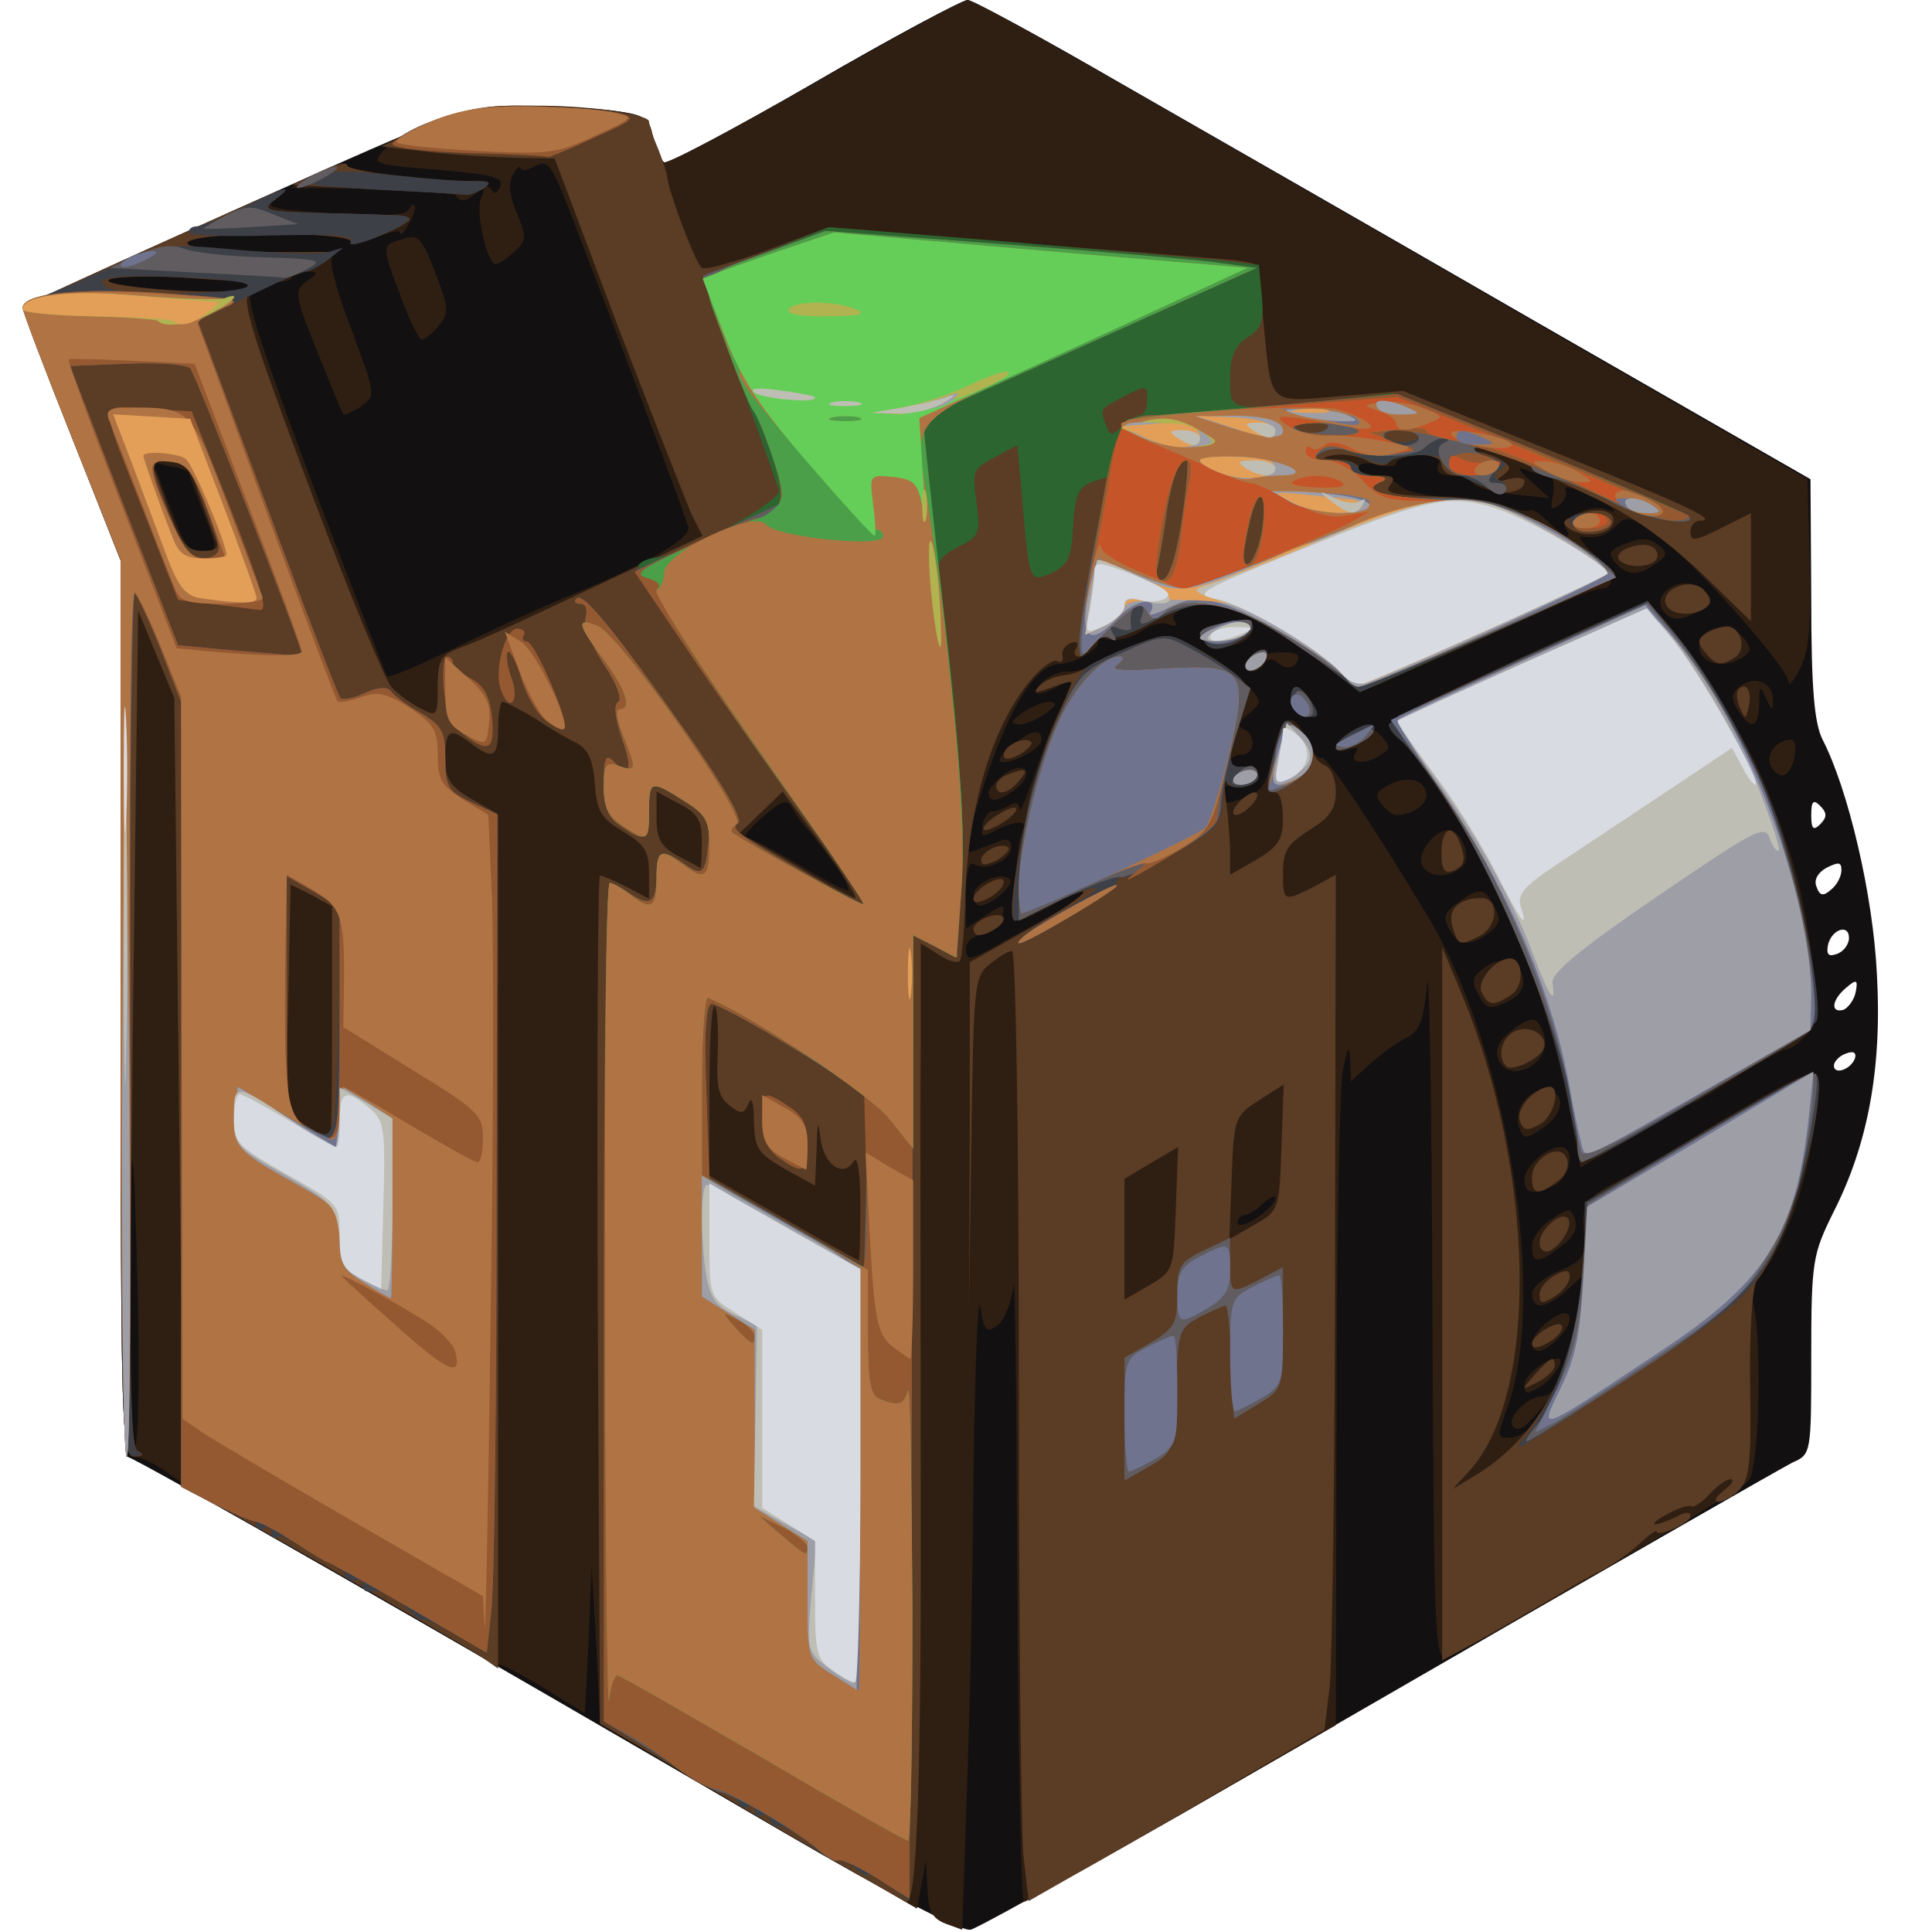 <!-- これはpngからsvgに自動変換されたものです。公式によって提供されたものではありません。 -->
<!-- 商用でのご利用はおやめください。 -->
<svg version="1.0" xmlns="http://www.w3.org/2000/svg" width="256px" height="256px" viewBox="0 0 2560 2560" preserveAspectRatio="xMidYMid meet">
	<g id="layer101" fill="#131011" stroke="none">
		<path d="M1040 2429 c-425 -248 -863 -499 -872 -499 -4 0 -8 -267 -8 -594 l0 -593 -66 -167 c-36 -92 -65 -169 -63 -170 2 -2 135 -62 296 -135 283 -127 294 -131 360 -131 37 0 91 3 120 6 47 6 53 9 58 35 4 16 10 31 15 34 4 3 94 -45 198 -105 105 -61 197 -110 204 -110 7 0 97 49 199 108 103 59 351 201 552 317 l366 210 1 158 c0 119 4 165 15 187 34 66 67 206 72 311 7 125 -12 226 -58 316 -27 55 -29 64 -29 189 0 130 0 131 -25 142 -14 7 -260 148 -547 314 -287 166 -531 303 -542 305 -13 2 -107 -47 -246 -128z m1418 -1027 c2 -7 -2 -10 -12 -6 -9 3 -16 11 -16 16 0 13 23 5 28 -10z m1 -88 c3 -16 1 -17 -13 -5 -19 16 -21 34 -3 29 6 -3 14 -13 16 -24z m-9 -71 c0 -20 -24 -11 -28 10 -2 12 1 15 12 11 9 -3 16 -13 16 -21z m-10 -90 c0 -11 -4 -11 -20 -3 -11 6 -17 16 -13 25 4 12 9 13 19 4 8 -6 14 -18 14 -26z m-28 -85 c-9 -9 -12 -7 -12 12 0 19 3 21 12 12 9 -9 9 -15 0 -24z" />
	</g>
	<g id="layer102" fill="#2f1f13" stroke="none">
		<path d="M1253 2549 c-18 -7 -23 -17 -24 -46 l-2 -38 -6 32 -6 32 -160 -93 c-88 -51 -182 -106 -210 -123 l-50 -29 -5 -105 -6 -104 -4 97 -5 98 -57 -35 c-32 -19 -58 -32 -58 -30 0 3 -17 -5 -37 -19 -21 -13 -112 -65 -203 -117 -91 -51 -179 -103 -196 -116 -17 -13 -38 -23 -47 -23 -16 0 -17 -48 -17 -594 l0 -593 -66 -167 c-36 -92 -65 -169 -63 -170 5 -4 318 -146 339 -153 9 -3 7 0 -4 9 -17 13 -10 15 75 21 67 4 96 3 101 -6 4 -7 8 -7 8 -2 0 11 -20 44 -20 33 0 -4 -16 0 -36 8 -20 8 -33 10 -29 5 8 -14 -194 -15 -215 -1 -14 9 58 15 163 14 21 -1 34 2 28 5 -6 4 3 41 24 96 33 88 33 90 14 103 -11 8 -22 12 -24 11 -2 -2 -17 -40 -35 -84 -30 -75 -30 -80 -14 -92 16 -11 16 -13 2 -13 -9 0 -19 4 -22 9 -3 5 -29 7 -58 5 -29 -2 -78 -6 -108 -8 -30 -2 -64 -1 -75 3 -24 10 139 23 175 15 15 -3 20 -2 13 3 -9 6 14 75 82 257 52 136 96 250 98 252 2 3 44 -15 93 -39 49 -24 121 -57 159 -72 98 -41 151 -72 147 -87 -3 -12 -90 -245 -154 -410 -27 -70 -31 -77 -49 -68 -10 6 -19 7 -19 3 0 -4 -5 -1 -10 8 -7 12 -5 28 5 52 13 31 13 36 -4 51 -10 9 -20 16 -24 16 -11 0 -27 -67 -20 -86 6 -16 5 -17 -9 -6 -11 9 -18 10 -23 2 -4 -6 -50 -10 -113 -10 l-107 -1 35 -18 c19 -11 37 -16 40 -11 4 6 106 19 165 20 11 1 22 6 26 11 4 7 8 5 12 -4 5 -12 -11 -16 -83 -22 -86 -7 -88 -8 -72 -25 48 -51 157 -71 299 -54 47 6 53 9 58 35 4 16 10 31 15 34 4 3 94 -45 200 -105 106 -61 197 -110 202 -110 10 0 140 74 838 477 l275 158 3 111 c2 84 -1 118 -13 140 -8 16 -15 24 -15 18 0 -18 -118 -152 -166 -188 -41 -31 -48 -34 -61 -21 -14 15 -27 19 -48 16 -5 -1 3 10 18 24 26 23 29 45 7 45 -5 0 -34 11 -65 25 -30 14 -81 36 -112 51 -32 14 -76 33 -98 43 -39 18 -41 18 -65 0 -54 -42 -131 -89 -155 -95 -33 -8 -78 3 -69 18 5 7 2 9 -8 5 -9 -3 -26 1 -37 10 -12 8 -31 13 -43 10 -11 -3 -17 -3 -14 0 9 9 -27 32 -51 33 -30 0 -66 58 -98 156 -28 87 -30 98 -12 91 6 -3 20 -8 30 -12 12 -5 17 -2 17 8 0 17 -34 32 -50 22 -6 -4 -10 11 -10 40 l0 45 26 -17 c25 -16 26 -16 22 3 -2 11 -13 20 -26 22 -12 2 -22 10 -22 18 0 19 4 18 58 -13 26 -14 60 -33 75 -41 16 -8 26 -16 23 -19 -3 -3 -21 4 -41 16 -20 11 -41 21 -46 21 -9 0 -3 -106 7 -122 7 -12 -14 -10 -38 3 -17 9 -19 8 -16 -8 2 -10 8 -18 13 -18 6 0 16 -4 23 -8 7 -5 12 -3 13 5 0 7 10 -16 22 -52 12 -36 28 -75 35 -87 17 -30 15 -35 -7 -23 -28 14 -36 12 -21 -5 7 -8 22 -15 34 -15 12 0 26 -4 31 -9 6 -4 31 -16 56 -25 44 -17 47 -17 86 3 22 12 50 33 63 46 23 25 23 25 4 41 -13 11 -15 17 -6 20 17 8 15 34 -3 34 -8 0 -15 4 -15 9 0 5 7 8 16 7 9 0 19 5 21 12 4 10 -15 17 -39 13 -5 0 -8 5 -8 13 0 12 6 12 29 3 23 -8 30 -19 37 -55 11 -55 27 -63 45 -23 7 16 16 28 20 25 6 -4 68 89 142 212 105 177 158 504 104 650 -14 39 -14 40 6 39 11 -1 27 -12 35 -26 l14 -24 -20 23 c-14 16 -23 19 -28 11 -7 -12 21 -39 41 -39 15 0 32 -37 40 -87 4 -21 9 -47 12 -58 5 -19 4 -19 -19 3 -28 26 -48 29 -48 6 0 -8 16 -22 36 -30 31 -13 35 -19 33 -47 -4 -40 2 -50 43 -71 18 -9 40 -21 48 -26 97 -60 183 -110 201 -115 21 -7 21 -5 15 52 -10 91 -40 175 -80 221 -11 12 -14 22 -8 22 17 0 16 221 -1 242 -11 14 -362 219 -399 234 -17 6 -18 -21 -20 -472 -1 -264 -4 -452 -7 -419 -5 49 -10 62 -29 71 -12 6 -34 22 -47 34 l-25 23 -1 -29 c-1 -22 -3 -18 -10 16 -4 25 -8 230 -8 455 l-1 411 -203 117 c-112 64 -207 117 -210 117 -4 0 -8 -192 -9 -427 -1 -236 -3 -410 -5 -389 -3 22 -12 45 -21 52 -15 11 -18 8 -23 -24 -3 -20 -7 76 -9 213 -1 138 -5 332 -9 431 l-6 181 -22 -8z m-1070 -816 c-6 -254 -10 -261 -12 -15 0 111 3 202 7 202 5 0 7 -84 5 -187z m1507 -145 c0 -5 -7 -2 -16 6 -8 9 -20 16 -25 16 -5 0 -9 5 -9 10 0 6 11 3 25 -6 14 -9 25 -21 25 -26z m-582 -440 c-13 -18 -29 -38 -35 -46 -7 -7 -17 -20 -22 -29 -8 -15 -13 -14 -41 10 -17 15 -27 27 -21 27 5 0 36 16 68 35 32 19 62 35 66 35 4 0 -3 -15 -15 -32z m-838 -468 c-11 -28 -20 -52 -20 -54 0 -2 -11 -6 -23 -8 l-24 -5 19 51 c25 65 26 66 48 66 19 0 19 -1 0 -50z m1805 21 c-8 -14 33 -34 53 -26 27 10 0 -10 -31 -23 -16 -7 -26 -8 -23 -3 3 5 0 14 -8 20 -11 9 -12 6 -8 -14 2 -14 0 -25 -6 -25 -6 0 -19 -3 -29 -7 -14 -5 -12 -1 6 15 l24 22 -49 -5 c-27 -3 -50 -10 -52 -15 -2 -6 -14 -10 -28 -10 -16 0 -22 -4 -18 -15 5 -11 -1 -14 -25 -12 -17 1 -31 6 -31 11 0 4 -11 5 -25 2 -14 -4 -25 -2 -25 4 0 5 9 10 21 10 11 0 27 6 34 14 8 7 36 14 63 14 27 1 62 6 77 12 15 6 30 9 32 6 3 -2 13 4 24 15 20 20 34 26 24 10z" />
		<path d="M2020 1835 c0 -12 28 -35 44 -35 11 0 -5 26 -24 38 -17 10 -20 10 -20 -3z" />
		<path d="M2030 1779 c0 -12 29 -38 43 -39 12 0 8 18 -9 34 -18 19 -34 21 -34 5z" />
		<path d="M2030 1651 c0 -10 11 -26 25 -35 24 -16 26 -16 32 0 4 11 -2 23 -18 35 -31 24 -39 24 -39 0z" />
		<path d="M2020 1564 c0 -18 27 -43 48 -44 19 0 14 38 -7 50 -28 14 -41 12 -41 -6z" />
		<path d="M2081 1476 c-17 -92 -54 -208 -93 -288 -33 -70 -109 -188 -133 -208 -28 -23 -35 -19 229 -140 49 -23 95 -39 102 -36 25 9 123 162 153 236 40 104 48 133 62 228 10 75 10 85 -6 102 -10 11 -22 20 -27 20 -5 0 -34 16 -64 35 -30 19 -56 35 -58 35 -3 0 -38 20 -78 44 l-74 43 -13 -71z" />
		<path d="M2013 1494 c-8 -22 10 -49 33 -49 29 0 28 30 -1 49 -24 16 -26 16 -32 0z" />
		<path d="M1985 1403 c-4 -12 1 -24 15 -35 29 -23 37 -23 46 4 11 37 -47 67 -61 31z" />
		<path d="M1959 1318 c-10 -18 -8 -24 7 -35 25 -18 48 -12 52 13 2 14 -5 24 -22 32 -22 10 -27 9 -37 -10z" />
		<path d="M1920 1231 c-8 -16 -6 -23 12 -35 29 -21 35 -20 48 5 9 17 8 23 -7 35 -25 19 -41 17 -53 -5z" />
		<path d="M1290 1186 c0 -16 37 -32 48 -21 7 7 -25 35 -40 35 -4 0 -8 -6 -8 -14z" />
		<path d="M1884 1145 c-6 -15 17 -45 35 -45 18 0 31 36 19 48 -17 17 -48 15 -54 -3z" />
		<path d="M1831 1066 c-10 -12 -8 -17 9 -26 25 -13 50 -7 50 14 0 13 -20 26 -40 26 -4 0 -13 -6 -19 -14z" />
		<path d="M1310 1051 c0 -6 10 -17 22 -26 28 -19 40 1 12 22 -21 15 -34 17 -34 4z" />
		<path d="M2346 1014 c-6 -16 8 -33 27 -34 12 0 4 43 -9 47 -6 2 -14 -4 -18 -13z" />
		<path d="M1339 990 c25 -22 41 -26 41 -10 0 11 -33 30 -52 30 -7 -1 -3 -9 11 -20z" />
		<path d="M1796 998 c5 -8 2 -9 -9 -5 -25 9 -21 -10 4 -24 17 -9 25 -8 38 5 14 15 14 18 1 26 -21 14 -43 12 -34 -2z" />
		<path d="M1354 945 c11 -8 27 -15 35 -15 13 1 12 4 -3 15 -11 8 -27 15 -35 15 -13 -1 -12 -4 3 -15z" />
		<path d="M2303 941 c-10 -15 -9 -22 2 -31 19 -16 45 -6 44 17 0 16 -1 16 -9 -2 -8 -18 -9 -17 -9 8 -1 32 -11 35 -28 8z" />
		<path d="M1653 878 c4 -13 67 -19 67 -8 0 14 -14 19 -26 9 -8 -7 -14 -7 -19 1 -9 14 -28 13 -22 -2z" />
		<path d="M2253 864 c-11 -30 36 -45 58 -18 10 13 10 17 -2 25 -22 14 -49 11 -56 -7z" />
		<path d="M1595 849 c-9 -14 -4 -18 33 -25 25 -5 32 -3 32 9 0 8 -10 17 -22 21 -31 8 -36 8 -43 -5z" />
		<path d="M2207 813 c-25 -24 22 -55 49 -32 14 12 14 14 -2 26 -20 14 -37 17 -47 6z" />
		<path d="M2140 745 c-10 -12 -8 -16 15 -25 20 -8 31 -7 42 2 13 10 13 14 -3 25 -23 17 -39 16 -54 -2z" />
		<path d="M530 390 c-25 -66 -25 -65 6 -74 18 -6 24 1 41 46 18 47 18 53 4 70 -8 10 -18 18 -22 18 -4 0 -17 -27 -29 -60z" />
	</g>
	<g id="layer103" fill="#5b3c25" stroke="none">
		<path d="M1045 2431 c-82 -48 -172 -101 -200 -118 l-50 -29 -3 -562 c-1 -309 0 -562 3 -562 3 0 19 7 35 15 l30 16 0 -35 c0 -28 -6 -37 -34 -54 -30 -18 -35 -27 -38 -64 -2 -31 -9 -45 -23 -53 -11 -5 -37 -20 -56 -33 -20 -12 -39 -22 -43 -22 -3 0 -6 16 -6 35 0 39 -7 42 -36 20 -28 -22 -34 -18 -34 19 0 28 6 38 35 55 l35 20 0 566 0 566 -27 -19 c-16 -10 -109 -64 -209 -121 l-181 -102 -6 -522 -6 -522 -24 -58 -24 -58 -7 552 c-5 442 -4 554 6 561 10 5 8 8 -4 8 -17 0 -18 -35 -18 -594 l0 -593 -66 -167 c-36 -92 -65 -169 -63 -170 5 -4 318 -146 339 -153 8 -3 6 2 -5 10 -19 15 -16 17 50 19 39 1 84 2 102 3 18 0 29 3 25 7 -13 13 -84 39 -77 29 8 -14 -194 -15 -215 -1 -14 9 57 15 162 14 32 -1 35 1 20 11 -37 25 -79 31 -172 24 -52 -4 -103 -3 -114 1 -24 9 138 22 174 14 18 -4 21 -3 11 4 -12 8 2 53 79 258 51 136 100 255 109 265 9 9 26 22 39 28 21 11 22 10 22 -29 0 -35 4 -42 28 -51 29 -11 43 -17 215 -98 l108 -51 -14 -27 c-7 -16 -51 -128 -98 -250 l-84 -223 -55 -1 c-30 -1 -82 -4 -115 -8 l-60 -7 58 -27 c45 -21 73 -27 125 -27 86 0 172 11 172 21 0 4 5 20 12 36 6 15 12 33 12 38 3 22 38 115 46 120 5 3 44 -8 88 -24 l80 -30 239 20 c131 10 257 20 280 22 24 2 44 5 47 8 2 2 7 36 10 74 11 114 5 108 101 100 l84 -7 193 78 c184 74 227 94 200 94 -7 0 -12 7 -12 15 0 13 6 12 40 -5 l40 -20 0 71 0 72 -67 -65 c-45 -42 -92 -76 -138 -97 -38 -18 -87 -42 -108 -53 -20 -11 -43 -17 -50 -15 -8 4 -7 6 3 6 8 1 22 6 30 11 13 9 13 11 0 21 -12 8 -10 9 8 4 12 -3 22 -2 22 3 0 16 -36 20 -55 6 -10 -8 -27 -14 -37 -14 -10 0 -18 -7 -18 -15 0 -16 -60 -17 -71 -1 -4 4 -16 3 -28 -4 -12 -6 -32 -9 -44 -7 -18 4 -17 5 6 6 15 0 27 6 27 11 0 6 12 10 26 10 20 0 24 3 16 13 -9 10 4 13 61 15 56 2 85 9 132 32 60 30 111 67 104 75 -3 2 -79 37 -171 78 l-166 74 -48 -37 c-60 -48 -123 -80 -157 -80 -15 0 -46 11 -71 25 -25 14 -51 22 -59 19 -8 -3 -17 2 -20 10 -4 9 -11 16 -17 16 -6 0 -8 -5 -4 -11 4 -7 1 -10 -7 -7 -8 3 -13 11 -11 17 1 7 -2 10 -7 7 -5 -3 -21 8 -35 25 -51 60 -83 167 -87 286 -1 43 -4 82 -7 86 -2 4 -15 1 -28 -8 l-24 -15 0 142 c-1 79 0 335 0 569 1 401 -5 560 -19 559 -3 -1 -73 -41 -156 -89z m95 -833 c0 -46 -4 -68 -9 -59 -14 22 -39 5 -44 -31 -3 -26 -4 -22 -5 15 l-2 48 -40 -22 c-36 -21 -40 -27 -41 -63 0 -25 -3 -34 -7 -24 -6 14 -10 15 -25 3 -15 -11 -18 -25 -16 -69 1 -31 0 -59 -4 -63 -4 -3 -7 46 -7 109 l0 116 98 56 c53 31 98 56 100 56 1 0 2 -33 2 -72z m-700 -243 l0 -154 -27 -15 -28 -14 -3 152 -4 151 29 17 c15 10 29 18 31 18 1 0 2 -70 2 -155z m649 -236 l-52 -70 -28 27 -29 28 73 42 c39 24 75 43 80 44 4 0 -16 -32 -44 -71z m-159 -4 c0 -28 -5 -37 -30 -50 l-30 -16 0 35 c0 28 6 38 28 50 15 8 28 15 30 16 1 0 2 -16 2 -35z m-645 -402 c-4 -10 -14 -37 -22 -60 -12 -35 -19 -43 -40 -43 -13 0 -23 4 -21 8 2 4 12 31 22 60 17 43 24 52 44 52 19 0 23 -4 17 -17z" />
		<path d="M1356 2458 c-3 -34 -6 -317 -6 -629 0 -326 -4 -569 -9 -569 -5 0 -18 8 -30 18 -20 16 -21 27 -24 237 l-3 220 1 -230 0 -230 78 -44 c80 -45 101 -69 28 -32 -22 12 -43 21 -46 21 -17 0 22 -192 51 -259 13 -29 24 -55 24 -57 0 -2 -12 1 -27 7 -22 8 -25 8 -16 -2 7 -7 21 -13 32 -14 11 -1 25 -6 33 -12 7 -5 34 -18 60 -28 46 -17 47 -17 85 5 71 43 73 46 57 92 -18 52 -18 66 2 64 9 0 19 4 21 10 5 15 -35 25 -42 10 -3 -6 -3 7 0 29 3 22 5 52 5 67 l0 27 35 -20 c29 -17 35 -27 35 -55 0 -19 -4 -34 -10 -34 -13 0 -13 -15 1 -63 10 -38 11 -38 30 -21 10 9 19 23 19 29 0 7 7 15 15 19 9 3 15 18 15 35 0 23 -8 34 -35 51 -29 18 -35 28 -35 56 0 39 1 39 41 19 l29 -16 -1 508 c0 279 -4 534 -7 567 l-7 58 -140 82 c-77 45 -165 96 -196 113 l-56 32 -7 -61z m202 -856 l3 -82 -36 21 -35 21 0 80 0 80 33 -19 c32 -19 32 -20 35 -101z m140 -81 l3 -84 -33 21 c-32 21 -33 23 -36 103 l-3 81 33 -19 c33 -19 33 -20 36 -102z" />
		<path d="M1911 1728 l0 -473 25 60 c99 237 104 532 11 634 l-22 24 30 -18 c96 -59 145 -166 145 -315 l0 -47 138 -81 c170 -100 172 -101 172 -71 -1 71 -46 211 -82 256 -6 7 -10 67 -9 137 2 102 -1 126 -14 140 -9 9 -22 16 -28 16 -7 0 -3 -7 7 -15 11 -8 15 -15 9 -15 -5 0 -18 9 -28 20 -10 11 -21 18 -24 16 -3 -2 -17 2 -31 10 -14 7 -21 13 -17 14 5 0 17 -5 28 -10 12 -7 19 -7 19 -1 0 9 -45 29 -45 20 0 -2 -11 5 -23 17 -12 11 -35 27 -50 35 -15 7 -43 23 -62 35 -19 11 -61 35 -92 53 l-57 31 0 -472z" />
		<path d="M2034 1821 c21 -23 26 -26 26 -11 0 5 -10 15 -22 21 -23 12 -23 12 -4 -10z" />
		<path d="M2030 1781 c0 -6 9 -15 20 -21 13 -7 20 -7 20 -1 0 6 -9 15 -20 21 -13 7 -20 7 -20 1z" />
		<path d="M2040 1715 c0 -8 9 -19 20 -25 15 -8 20 -8 20 2 0 7 -9 19 -20 26 -17 10 -20 10 -20 -3z" />
		<path d="M2040 1647 c0 -18 28 -42 37 -33 9 8 -9 38 -25 44 -7 2 -12 -3 -12 -11z" />
		<path d="M2030 1560 c0 -26 38 -47 46 -25 4 9 -1 22 -12 30 -26 20 -34 18 -34 -5z" />
		<path d="M2014 1485 c-6 -15 19 -44 39 -45 16 0 6 40 -13 50 -16 9 -22 8 -26 -5z" />
		<path d="M1996 1413 c-14 -14 -5 -42 15 -48 21 -7 43 11 33 27 -8 13 -41 28 -48 21z" />
		<path d="M1963 1314 c-6 -15 19 -44 38 -44 17 0 19 35 3 47 -24 17 -33 16 -41 -3z" />
		<path d="M1925 1229 c-8 -23 7 -39 38 -39 24 0 22 37 -2 50 -27 14 -29 13 -36 -11z" />
		<path d="M1290 1231 c0 -11 31 -24 39 -16 3 3 -1 10 -9 15 -19 12 -30 12 -30 1z" />
		<path d="M1290 1191 c0 -6 9 -15 20 -21 13 -7 20 -7 20 -1 0 6 -9 15 -20 21 -13 7 -20 7 -20 1z" />
		<path d="M1910 1130 c0 -32 14 -40 24 -14 9 24 7 31 -9 38 -11 4 -15 -2 -15 -24z" />
		<path d="M1300 1140 c0 -12 28 -25 36 -17 3 3 -4 10 -15 17 -15 7 -21 7 -21 0z" />
		<path d="M1314 1085 c11 -8 25 -15 30 -15 6 0 2 7 -8 15 -11 8 -25 15 -30 15 -6 0 -2 -7 8 -15z" />
		<path d="M1640 1065 c7 -8 17 -15 22 -15 6 0 5 7 -2 15 -7 8 -17 15 -22 15 -6 0 -5 -7 2 -15z" />
		<path d="M1320 1041 c0 -5 7 -12 16 -15 24 -9 28 -7 14 9 -14 17 -30 20 -30 6z" />
		<path d="M1330 1000 c0 -12 28 -25 36 -17 3 3 -4 10 -15 17 -15 7 -21 7 -21 0z" />
		<path d="M2305 937 c-4 -10 -5 -21 -1 -24 10 -10 18 4 13 24 -4 17 -4 17 -12 0z" />
		<path d="M2259 864 c-10 -13 -10 -17 2 -25 8 -5 20 -9 27 -9 19 0 27 31 11 41 -19 12 -25 11 -40 -7z" />
		<path d="M2210 805 c-16 -20 25 -41 46 -25 7 7 12 16 9 20 -9 15 -44 18 -55 5z" />
		<path d="M2145 741 c-7 -12 31 -25 45 -16 6 4 8 11 5 16 -8 12 -42 12 -50 0z" />
		<path d="M2080 701 c-12 -8 -10 -12 10 -19 29 -11 53 -5 47 12 -5 15 -38 19 -57 7z" />
		<path d="M496 251 l-109 -6 36 -17 c21 -10 37 -14 37 -9 0 8 104 21 170 21 20 0 22 2 10 10 -8 5 -19 9 -25 8 -5 -1 -59 -4 -119 -7z" />
	</g>
	<g id="layer104" fill="#2c6530" stroke="none">
		<path d="M1178 2498 c-16 -11 -28 -17 -28 -13 0 3 -7 -1 -16 -9 -8 -9 -19 -14 -23 -12 -4 3 -20 -6 -36 -20 -15 -13 -34 -24 -42 -24 -7 0 -13 -5 -13 -11 0 -5 -4 -7 -10 -4 -5 3 -10 1 -10 -5 0 -6 -4 -9 -9 -6 -5 3 -12 -1 -15 -10 -3 -8 -10 -13 -14 -10 -5 3 -23 -5 -42 -17 -18 -12 -52 -34 -74 -48 l-41 -25 -3 -557 c-1 -306 1 -557 6 -557 4 0 17 7 28 15 26 17 34 11 34 -27 0 -32 7 -34 37 -13 24 17 28 13 32 -31 2 -26 -3 -35 -32 -53 -45 -28 -47 -27 -47 14 0 39 -6 42 -38 19 -17 -11 -22 -25 -22 -57 0 -32 3 -38 12 -29 23 23 27 12 12 -30 -9 -26 -11 -44 -5 -48 6 -3 -2 -25 -19 -50 -17 -26 -27 -52 -24 -62 3 -11 0 -18 -7 -18 -7 0 -9 -3 -5 -7 9 -9 52 45 148 181 48 69 73 113 66 117 -11 7 -3 14 101 73 35 20 65 36 66 34 2 -2 -22 -37 -52 -78 -128 -175 -253 -362 -247 -371 3 -5 13 -9 22 -10 34 -1 167 -74 164 -89 -2 -8 -26 -75 -53 -149 -28 -73 -49 -134 -47 -135 2 -1 40 -16 85 -33 l81 -32 234 19 c128 11 256 22 285 25 l51 6 4 41 c3 33 0 43 -19 55 -17 12 -23 25 -23 54 0 45 -3 44 135 29 l80 -9 190 76 c105 42 194 80 200 85 22 19 -60 6 -98 -16 -23 -13 -57 -27 -74 -31 -18 -4 -33 -10 -33 -15 0 -10 -69 -34 -77 -26 -3 3 7 8 22 12 20 5 24 9 13 16 -10 7 -10 11 0 15 6 2 10 8 7 13 -6 9 -85 -28 -85 -41 0 -10 -63 -7 -71 4 -3 4 -20 0 -37 -8 -23 -12 -36 -13 -49 -6 -15 9 -13 10 15 11 17 0 32 5 32 10 0 6 10 10 23 11 12 0 16 3 10 6 -34 13 -5 23 65 23 68 0 87 4 138 30 60 31 110 67 103 75 -3 2 -79 37 -171 78 l-166 74 -48 -37 c-60 -48 -123 -80 -157 -80 -15 0 -47 11 -72 25 -25 14 -50 23 -56 19 -6 -3 -17 2 -24 12 -14 18 -14 18 -14 -6 0 -14 8 -68 18 -122 l18 -96 -21 7 c-17 7 -22 18 -24 58 -2 42 -7 52 -28 62 -30 13 -30 13 -39 -91 l-7 -78 -30 16 c-29 15 -30 18 -24 60 5 41 4 45 -25 59 -26 14 -29 20 -24 48 21 131 36 329 29 408 l-7 88 -28 -15 -29 -14 -2 639 -3 639 -27 -20z m-32 -1044 c-5 -13 -188 -124 -204 -124 -6 0 -9 48 -8 114 l1 114 105 61 105 60 3 -106 c1 -59 1 -112 -2 -119z m420 -765 c6 -41 9 -76 7 -79 -8 -10 -22 27 -28 75 -4 27 -9 58 -12 69 -3 12 -1 17 8 14 9 -3 18 -33 25 -79z m106 15 c9 -58 -6 -62 -18 -4 -8 36 -8 50 0 47 6 -2 14 -21 18 -43z m208 -126 c0 -4 -12 -8 -26 -8 -14 0 -23 4 -20 8 2 4 14 8 25 8 12 0 21 -4 21 -8z m-369 -28 c5 0 9 -9 9 -20 0 -20 -1 -20 -30 -5 -33 17 -33 17 -24 39 5 14 8 14 21 1 8 -8 19 -15 24 -15z m249 14 c0 -2 -12 -4 -27 -4 -21 0 -24 3 -14 9 13 8 41 5 41 -5z" />
	</g>
	<g id="layer105" fill="#3d4047" stroke="none">
		<path d="M1178 2498 c-16 -11 -28 -17 -28 -13 0 3 -7 -1 -16 -9 -8 -9 -19 -14 -23 -12 -4 3 -20 -6 -36 -20 -15 -13 -34 -24 -42 -24 -7 0 -13 -5 -13 -11 0 -5 -4 -7 -10 -4 -5 3 -10 1 -10 -5 0 -6 -4 -9 -9 -6 -5 3 -12 -1 -15 -10 -3 -8 -10 -13 -14 -10 -5 3 -23 -5 -42 -17 -18 -12 -52 -34 -74 -48 l-41 -25 -3 -557 c-1 -306 1 -557 6 -557 4 0 17 7 28 15 26 17 34 11 34 -27 0 -32 7 -34 37 -13 24 17 28 13 32 -31 2 -26 -3 -35 -32 -53 -45 -28 -47 -27 -47 14 0 39 -6 42 -38 19 -17 -11 -22 -25 -22 -57 0 -32 3 -38 12 -29 23 23 27 12 12 -30 -9 -26 -11 -44 -5 -48 6 -3 -2 -25 -19 -50 -17 -26 -27 -52 -24 -62 3 -11 0 -18 -7 -18 -7 0 -9 -3 -5 -7 9 -9 52 45 148 181 48 69 73 113 66 117 -11 7 -3 14 101 73 35 20 65 36 66 34 2 -2 -22 -37 -52 -78 -83 -114 -254 -362 -251 -364 2 -1 46 -22 98 -45 52 -24 97 -45 99 -47 4 -4 -30 -106 -41 -120 -10 -14 -70 -176 -66 -179 2 -1 39 -15 82 -30 l79 -29 241 18 c133 10 261 21 286 25 l45 6 -220 99 c-121 54 -221 99 -222 100 -1 1 12 121 28 266 23 204 28 286 23 357 l-6 92 -29 -15 -29 -14 -2 639 -3 639 -27 -20z m-32 -1044 c-5 -13 -188 -124 -204 -124 -6 0 -9 48 -8 114 l1 114 105 61 105 60 3 -106 c1 -59 1 -112 -2 -119z" />
		<path d="M603 2165 c-24 -13 -43 -22 -43 -19 0 3 -10 -4 -22 -16 -20 -19 -33 -24 -50 -21 -5 0 -8 -4 -8 -10 0 -5 -4 -8 -9 -5 -5 3 -11 -1 -15 -9 -3 -8 -10 -15 -17 -15 -6 0 -23 -9 -39 -20 -15 -11 -30 -17 -34 -13 -3 3 -6 1 -6 -6 0 -7 -4 -9 -10 -6 -5 3 -10 1 -10 -4 0 -6 -3 -10 -7 -9 -5 1 -27 -8 -51 -20 l-42 -22 0 -520 0 -520 -26 -67 c-15 -38 -31 -72 -35 -77 -4 -5 -8 248 -9 562 0 453 2 571 12 575 8 3 6 6 -4 6 -17 1 -18 -34 -18 -593 l0 -594 -65 -163 c-36 -90 -65 -167 -65 -171 0 -4 10 -10 22 -14 13 -4 54 -21 93 -39 70 -32 70 -33 170 -24 55 5 109 6 120 3 l20 -6 -20 16 c-11 8 -25 16 -30 16 -6 0 -40 15 -76 33 l-67 32 92 247 c50 136 94 249 97 253 4 3 19 0 33 -7 18 -8 30 -8 34 -2 4 6 22 19 40 29 28 17 32 25 32 60 0 37 3 43 34 58 l35 16 -1 500 c0 275 -3 524 -7 555 l-6 56 -42 -25z m-154 -832 l1 -131 -35 -21 -35 -20 0 159 0 159 28 15 c25 13 27 13 34 -7 3 -12 6 -81 7 -154z m-49 -466 c0 -11 -141 -372 -148 -379 -5 -5 -43 -8 -84 -6 l-75 3 71 185 72 185 64 6 c36 3 73 6 83 7 9 1 17 0 17 -1z m-75 -486 c13 -5 -12 -10 -70 -13 -99 -5 -136 -1 -113 13 16 11 156 10 183 0z" />
		<path d="M2021 1904 c46 -54 79 -164 79 -264 l0 -47 138 -81 c170 -100 172 -101 172 -71 -1 48 -29 158 -53 205 -36 69 -54 86 -196 178 -161 105 -160 104 -140 80z" />
		<path d="M2080 1469 c-16 -91 -57 -215 -100 -299 -37 -73 -100 -169 -124 -189 -9 -7 -16 -17 -16 -21 0 -4 77 -42 171 -86 l172 -78 33 39 c49 58 100 149 134 237 31 79 67 257 57 281 -5 13 -257 166 -298 182 -13 5 -18 -8 -29 -66z" />
		<path d="M1356 1240 c5 -5 34 -23 64 -40 57 -32 33 -31 -32 1 -21 11 -40 19 -43 19 -7 0 0 -64 17 -150 12 -62 57 -169 79 -186 8 -6 35 -19 61 -29 46 -17 47 -17 85 5 71 43 73 46 57 92 -18 52 -18 66 2 64 9 0 19 4 21 10 5 15 -35 25 -41 10 -2 -6 -5 5 -6 24 -1 32 -6 38 -62 70 -34 19 -65 34 -70 33 -4 -2 -8 1 -8 6 0 5 -27 25 -61 45 -60 36 -82 45 -63 26z" />
		<path d="M1680 1038 c0 -7 5 -30 11 -51 10 -38 11 -38 30 -21 25 23 24 49 -3 68 -27 19 -38 20 -38 4z" />
		<path d="M1770 990 c0 -9 31 -30 44 -30 16 0 3 18 -19 28 -14 7 -25 8 -25 2z" />
		<path d="M1717 943 c-9 -9 -9 -33 1 -33 4 0 13 9 20 20 10 16 10 20 -1 20 -8 0 -17 -3 -20 -7z" />
		<path d="M1754 880 c-60 -48 -123 -80 -157 -80 -15 0 -47 11 -72 25 -25 14 -50 23 -56 19 -6 -3 -17 2 -24 12 -14 18 -14 18 -15 -1 0 -49 49 -288 61 -296 8 -5 25 -9 39 -9 14 0 92 -7 173 -14 l148 -14 190 77 c104 43 192 81 196 84 17 18 -63 4 -100 -17 -23 -13 -57 -27 -74 -31 -18 -4 -33 -10 -33 -15 0 -10 -69 -34 -77 -26 -3 3 7 8 22 12 20 5 24 9 13 16 -10 7 -10 11 0 15 6 2 10 8 7 13 -6 9 -85 -28 -85 -41 0 -10 -63 -7 -71 4 -3 4 -20 0 -37 -8 -23 -12 -36 -13 -49 -6 -15 9 -13 10 15 11 17 0 32 5 32 10 0 6 10 10 23 11 12 0 16 3 10 6 -34 13 -5 23 65 23 68 0 87 4 138 30 60 31 110 67 103 75 -3 2 -79 37 -171 78 l-166 74 -48 -37z m-188 -191 c6 -41 9 -76 7 -79 -8 -10 -22 27 -28 75 -4 27 -9 58 -12 69 -3 12 -1 17 8 14 9 -3 18 -33 25 -79z m106 15 c9 -58 -6 -62 -18 -4 -8 36 -8 50 0 47 6 -2 14 -21 18 -43z m208 -126 c0 -4 -12 -8 -26 -8 -14 0 -23 4 -20 8 2 4 14 8 25 8 12 0 21 -4 21 -8z m-120 -14 c0 -2 -12 -4 -27 -4 -21 0 -24 3 -14 9 13 8 41 5 41 -5z" />
		<path d="M1595 849 c-9 -14 -4 -18 33 -25 36 -7 44 9 13 26 -25 13 -38 13 -46 -1z" />
		<path d="M2093 703 c-7 -3 -13 -9 -13 -14 0 -12 47 -12 54 0 7 10 -23 20 -41 14z" />
		<path d="M465 320 c5 -8 -24 -10 -104 -8 -61 2 -111 0 -111 -4 0 -5 5 -8 10 -8 6 0 33 -11 62 -25 59 -29 70 -31 42 -10 -17 13 -13 15 51 17 39 1 84 2 102 3 38 0 32 8 -20 30 -22 9 -36 11 -32 5z" />
		<path d="M495 251 c-91 -5 -105 -8 -84 -17 17 -8 50 -9 109 -2 47 5 96 9 110 8 20 0 22 2 10 10 -8 5 -19 9 -25 8 -5 -1 -59 -4 -120 -7z" />
	</g>
	<g id="layer106" fill="#605c60" stroke="none">
		<path d="M1161 2488 c-24 -15 -47 -25 -51 -23 -4 2 -16 -4 -26 -14 -24 -22 -114 -75 -132 -77 -7 -2 -25 -11 -39 -21 -14 -10 -44 -30 -67 -44 l-41 -25 -3 -557 c-1 -306 1 -557 6 -557 4 0 17 7 28 15 26 17 34 11 34 -27 0 -32 7 -34 37 -13 24 17 28 13 32 -31 2 -26 -3 -35 -32 -53 -45 -28 -47 -27 -47 14 0 39 -6 42 -38 19 -17 -11 -22 -25 -22 -57 0 -32 3 -38 12 -29 23 23 27 12 12 -30 -9 -26 -11 -44 -5 -48 6 -3 -2 -25 -19 -50 -17 -26 -27 -52 -24 -62 3 -11 0 -18 -7 -18 -7 0 -9 -3 -5 -7 9 -9 52 45 148 181 48 69 73 113 66 117 -11 7 -3 14 101 73 35 20 65 36 66 34 2 -2 -22 -37 -52 -78 -83 -114 -254 -362 -251 -364 2 -1 46 -22 98 -45 52 -24 97 -45 99 -47 4 -4 -30 -106 -41 -120 -10 -14 -70 -176 -66 -179 2 -1 39 -15 82 -30 l79 -29 241 18 c133 10 261 21 286 25 l45 6 -220 99 c-121 54 -221 99 -222 100 -1 1 12 121 28 266 23 204 28 286 23 357 l-6 92 -29 -15 -29 -14 -2 638 -3 638 -44 -28z m-15 -1034 c-5 -13 -188 -124 -204 -124 -6 0 -9 48 -8 114 l1 114 105 61 105 60 3 -106 c1 -59 1 -112 -2 -119z" />
		<path d="M542 2130 c-57 -33 -106 -60 -108 -60 -2 0 -22 -12 -43 -26 -22 -14 -45 -27 -53 -28 -7 -1 -32 -12 -56 -24 l-42 -22 0 -520 0 -520 -26 -67 c-15 -38 -31 -72 -35 -77 -4 -5 -7 250 -6 567 1 318 -1 577 -5 577 -5 0 -8 -267 -8 -594 l0 -594 -65 -163 c-36 -90 -65 -167 -65 -171 0 -19 73 -27 180 -20 111 8 114 8 83 22 l-31 15 92 247 c50 136 94 249 97 253 4 3 19 0 33 -7 18 -8 30 -8 34 -2 4 6 22 19 40 29 28 17 32 25 32 60 0 37 3 43 34 58 l35 16 -1 500 c0 275 -3 525 -7 555 l-6 56 -103 -60z m-92 -774 l0 -154 -35 -21 -35 -20 0 159 0 159 28 15 c15 8 30 15 35 16 4 0 7 -69 7 -154z m-50 -489 c0 -11 -141 -372 -148 -379 -5 -5 -43 -8 -84 -6 l-75 3 71 185 72 185 64 6 c36 3 73 6 83 7 9 1 17 0 17 -1z" />
		<path d="M1490 1881 l0 -82 35 -20 c31 -19 35 -26 35 -63 0 -38 3 -44 35 -59 l35 -17 0 35 c0 40 1 40 40 20 l30 -16 0 81 c0 80 0 80 -32 100 l-33 20 -3 -75 c-2 -41 -5 -75 -8 -75 -3 0 -18 7 -34 15 -28 15 -29 18 -32 97 -3 81 -3 82 -35 101 l-33 19 0 -81z" />
		<path d="M2034 1891 c31 -34 57 -123 63 -211 l6 -86 149 -88 c82 -49 151 -86 154 -83 8 8 -16 135 -36 190 -30 80 -72 123 -212 213 -71 46 -131 84 -135 84 -3 0 2 -8 11 -19z" />
		<path d="M2090 1516 c0 -105 -114 -384 -204 -500 -36 -47 -43 -62 -32 -68 8 -4 85 -40 172 -79 l158 -71 28 34 c54 62 118 183 147 273 38 116 57 244 39 261 -15 13 -294 174 -302 174 -3 0 -6 -11 -6 -24z" />
		<path d="M1365 1234 c23 -18 115 -66 115 -60 0 5 -120 76 -128 76 -4 0 2 -8 13 -16z" />
		<path d="M1350 1173 c0 -64 24 -162 56 -229 23 -49 32 -58 81 -79 52 -24 56 -24 86 -8 18 9 44 25 58 35 l26 20 -19 61 c-10 34 -19 75 -20 92 -1 26 -9 35 -61 65 -33 19 -66 34 -73 32 -7 -1 -40 11 -74 28 l-60 30 0 -47z" />
		<path d="M1680 1044 c0 -3 5 -25 11 -50 11 -43 12 -44 30 -28 25 23 24 49 -3 68 -23 16 -38 20 -38 10z" />
		<path d="M1640 1025 c7 -8 16 -12 21 -9 13 8 1 24 -18 24 -13 0 -13 -3 -3 -15z" />
		<path d="M1770 991 c0 -4 11 -13 25 -19 14 -6 25 -8 25 -3 0 4 -11 13 -25 19 -14 6 -25 8 -25 3z" />
		<path d="M1715 940 c-3 -5 -3 -15 1 -21 6 -11 23 6 24 24 0 10 -18 9 -25 -3z" />
		<path d="M1724 859 c-82 -59 -132 -71 -184 -44 -29 15 -32 15 -27 1 4 -9 2 -16 -3 -16 -9 0 -14 14 -11 32 0 4 -7 4 -16 1 -12 -5 -14 -3 -8 7 6 9 4 11 -4 6 -7 -5 -18 0 -26 10 -14 18 -14 18 -15 -1 0 -49 49 -288 61 -296 8 -5 25 -9 39 -9 14 0 92 -7 173 -14 l148 -14 190 77 c104 43 192 81 196 84 17 18 -63 4 -100 -17 -23 -13 -57 -27 -74 -31 -18 -4 -33 -10 -33 -15 0 -10 -69 -34 -76 -27 -3 3 4 8 16 12 17 5 19 10 9 21 -9 11 -8 14 5 14 10 0 14 5 11 11 -5 7 -13 5 -24 -5 -10 -9 -25 -16 -34 -16 -21 0 -42 -36 -24 -43 8 -4 9 -6 0 -6 -6 -1 -18 5 -25 12 -13 13 -67 15 -103 4 -11 -4 -27 -2 -35 3 -12 8 -9 10 13 10 15 0 27 5 27 10 0 6 12 10 28 11 15 0 21 3 15 6 -34 13 -5 23 66 23 68 0 86 4 137 31 60 31 110 67 103 73 -9 9 -324 146 -334 145 -5 0 -42 -23 -81 -50z m-158 -170 c6 -41 9 -76 7 -79 -8 -10 -22 27 -28 75 -4 27 -9 58 -12 69 -3 12 -1 17 8 14 9 -3 18 -33 25 -79z m106 15 c9 -58 -6 -62 -18 -4 -8 36 -8 50 0 47 6 -2 14 -21 18 -43z m208 -124 c0 -5 -12 -10 -26 -10 -14 0 -23 4 -19 10 3 6 15 10 26 10 10 0 19 -4 19 -10z m-120 -16 c0 -2 -12 -4 -27 -4 -21 0 -24 3 -14 9 13 8 41 5 41 -5z" />
		<path d="M1652 879 c2 -7 10 -15 17 -17 8 -3 12 1 9 9 -2 7 -10 15 -17 17 -8 3 -12 -1 -9 -9z" />
		<path d="M1599 850 c-18 -12 -10 -18 31 -26 24 -5 32 -4 28 6 -6 18 -42 30 -59 20z" />
		<path d="M255 361 l-110 -6 38 -17 c27 -13 44 -15 62 -8 14 5 61 10 106 11 72 2 78 4 57 15 -13 7 -27 13 -33 12 -5 -1 -59 -4 -120 -7z" />
		<path d="M270 303 c0 -1 13 -9 30 -18 26 -13 34 -13 62 -1 l33 13 -63 4 c-34 2 -62 3 -62 2z" />
		<path d="M410 235 c14 -8 30 -14 35 -14 6 0 -1 6 -15 14 -14 8 -29 14 -35 14 -5 0 1 -6 15 -14z" />
	</g>
	<g id="layer107" fill="#955932" stroke="none">
		<path d="M1161 2488 c-25 -15 -47 -26 -50 -23 -2 3 -14 -3 -25 -13 -31 -27 -124 -82 -140 -82 -7 0 -29 -12 -49 -27 -19 -16 -49 -36 -66 -45 l-31 -17 0 -556 c0 -305 3 -555 8 -555 4 0 17 7 28 15 26 17 34 11 34 -27 0 -32 7 -34 37 -13 24 17 28 13 32 -31 2 -26 -3 -35 -32 -53 -45 -28 -47 -27 -47 14 0 39 -6 42 -38 19 -17 -11 -22 -25 -22 -57 0 -32 3 -38 12 -29 23 23 27 12 12 -30 -9 -26 -11 -44 -5 -48 6 -3 -2 -25 -19 -50 -17 -26 -27 -52 -24 -62 3 -11 0 -18 -7 -18 -7 0 -9 -3 -5 -7 9 -9 52 45 148 181 48 69 73 113 66 117 -11 7 -3 14 101 73 35 20 65 36 66 34 2 -2 -26 -43 -62 -92 -35 -48 -105 -147 -154 -218 l-88 -130 69 -34 c38 -18 78 -34 87 -36 40 -7 46 -24 27 -81 -9 -28 -21 -57 -26 -63 -5 -7 -22 -48 -38 -93 -34 -92 -40 -81 69 -121 l65 -24 240 18 c133 10 261 21 286 25 l45 6 -220 99 c-121 54 -221 99 -222 100 -1 1 12 121 28 266 23 204 28 286 23 357 l-6 92 -29 -15 -29 -14 -2 638 -3 638 -44 -28z m-13 -925 l-3 -118 -95 -57 c-52 -32 -100 -57 -106 -58 -9 0 -11 33 -8 116 l4 117 98 57 c53 32 101 58 105 59 4 1 6 -52 5 -116z" />
		<path d="M1032 1534 c-15 -11 -22 -25 -22 -50 0 -39 2 -40 35 -18 19 12 25 25 25 50 0 38 -6 41 -38 18z" />
		<path d="M542 2130 c-57 -33 -106 -60 -108 -60 -2 0 -22 -12 -43 -26 -22 -14 -45 -27 -53 -28 -7 -1 -32 -12 -56 -24 l-42 -22 0 -520 0 -520 -26 -67 c-15 -38 -31 -72 -36 -78 -5 -5 -7 241 -6 568 2 317 0 577 -4 577 -5 0 -8 -267 -8 -594 l0 -594 -65 -163 c-36 -90 -65 -167 -65 -171 0 -19 73 -27 180 -20 111 8 114 8 83 22 l-31 15 92 247 c50 136 94 249 97 253 4 3 19 0 33 -7 18 -8 30 -8 34 -2 4 6 22 19 40 29 28 17 32 25 32 60 0 37 3 43 34 58 l35 16 -1 500 c0 275 -3 525 -7 555 l-6 56 -103 -60z m-92 -774 l0 -154 -35 -21 -35 -20 0 158 c0 153 1 159 23 174 45 32 47 27 47 -137z m-50 -489 c0 -11 -141 -372 -148 -379 -5 -5 -43 -8 -84 -6 l-75 3 71 185 72 185 64 6 c36 3 73 6 83 7 9 1 17 0 17 -1z" />
		<path d="M285 801 l-49 -6 -43 -110 c-64 -163 -64 -147 3 -143 l58 3 48 120 c47 121 54 146 41 143 -5 0 -30 -4 -58 -7z m5 -75 c0 -7 -10 -36 -21 -65 -18 -42 -26 -51 -46 -51 -27 0 -27 9 8 88 13 30 24 42 38 42 12 0 21 -6 21 -14z" />
		<path d="M1350 1178 c0 -50 26 -160 51 -217 21 -49 59 -91 83 -91 6 0 4 5 -4 11 -11 7 7 9 62 5 107 -6 113 2 87 109 -10 44 -17 84 -16 90 2 5 -19 23 -47 40 -70 42 -84 49 -62 31 29 -23 17 -20 -68 19 -43 19 -79 35 -82 35 -2 0 -4 -15 -4 -32z" />
		<path d="M613 972 c-14 -11 -22 -31 -25 -59 -2 -24 0 -43 4 -43 5 0 8 4 8 8 0 5 11 14 24 21 18 10 25 24 28 52 4 43 -5 48 -39 21z" />
		<path d="M724 955 c-11 -7 -26 -32 -33 -55 -7 -23 -15 -39 -18 -36 -3 3 -1 19 5 35 11 31 -3 46 -14 16 -10 -25 5 -82 21 -82 8 0 12 4 9 9 -3 4 -1 8 4 8 11 0 57 108 50 115 -2 3 -13 -2 -24 -10z" />
		<path d="M1765 884 c-85 -72 -189 -106 -223 -72 -10 10 -15 10 -22 -2 -7 -12 -13 -10 -37 10 -15 14 -33 32 -40 40 -15 19 -11 -28 16 -184 19 -112 27 -125 71 -126 14 0 92 -7 173 -14 l148 -14 190 77 c104 43 192 81 196 84 3 4 -6 7 -21 7 -15 0 -73 -22 -129 -48 -98 -46 -238 -84 -254 -68 -4 4 4 10 17 13 l25 7 -28 7 c-16 4 -42 3 -58 -3 -22 -8 -34 -7 -42 1 -8 8 -4 11 16 11 15 0 27 5 27 10 0 6 12 10 28 11 15 0 21 3 15 6 -32 12 -6 21 70 25 87 4 146 25 208 77 l30 26 -158 69 c-87 38 -165 70 -173 72 -8 2 -28 -8 -45 -22z m-199 -195 c6 -41 9 -76 7 -79 -8 -10 -22 27 -28 75 -4 27 -9 58 -12 69 -3 12 -1 17 8 14 9 -3 18 -33 25 -79z m106 15 c9 -58 -6 -62 -18 -4 -8 36 -8 50 0 47 6 -2 14 -21 18 -43z m126 -135 c-16 -11 -91 -12 -85 -1 3 4 26 7 52 8 28 1 41 -2 33 -7z" />
		<path d="M2092 703 c-6 -3 -10 -9 -6 -14 7 -12 41 -12 48 0 7 10 -23 20 -42 14z" />
		<path d="M1920 615 c0 -15 26 -20 54 -9 24 9 9 24 -25 24 -19 0 -29 -5 -29 -15z" />
		<path d="M623 203 c-57 -2 -103 -7 -103 -12 0 -5 23 -18 51 -30 40 -16 71 -21 133 -20 44 1 95 5 111 8 30 7 29 8 -29 34 -32 15 -59 26 -60 25 0 -1 -47 -4 -103 -5z" />
	</g>
	<g id="layer108" fill="#4a9f48" stroke="none">
		<path d="M1010 2329 c-102 -59 -188 -109 -192 -109 -4 0 -9 15 -11 33 -2 17 -5 -219 -5 -525 -1 -307 1 -558 6 -558 4 0 16 7 26 15 29 22 36 19 36 -20 0 -38 5 -42 34 -20 30 23 36 18 36 -24 0 -34 -5 -42 -34 -60 -44 -28 -46 -27 -46 14 0 40 -2 41 -35 19 -19 -12 -25 -25 -25 -51 0 -30 3 -34 20 -28 24 8 24 5 6 -40 -8 -19 -11 -35 -5 -35 17 0 9 -26 -21 -66 -35 -47 -37 -56 -9 -45 29 10 200 254 185 263 -6 4 -8 9 -6 11 15 12 172 98 174 95 2 -2 -62 -95 -141 -207 -88 -127 -139 -207 -132 -211 6 -4 1 -10 -13 -14 -19 -5 -11 -12 56 -42 44 -19 84 -36 90 -37 6 -1 17 -8 24 -15 11 -10 11 -21 -4 -65 -9 -28 -21 -57 -26 -63 -5 -7 -22 -48 -38 -93 -34 -92 -40 -81 69 -121 l65 -24 240 18 c133 10 261 21 286 25 l45 6 -220 99 c-121 54 -221 99 -222 100 -1 1 12 118 28 261 22 201 28 282 23 357 l-7 97 -28 -15 -29 -15 0 142 0 141 -32 -40 c-26 -32 -183 -137 -240 -160 -4 -2 -8 50 -8 116 l0 119 110 63 110 63 0 83 c0 65 3 83 16 88 25 10 32 7 37 -11 3 -10 5 120 6 290 0 169 -2 307 -6 306 -5 -1 -91 -50 -193 -110z m60 -279 c0 -5 -15 -17 -32 -26 l-33 -16 30 26 c34 29 35 29 35 16z m-70 -280 c0 -5 -10 -15 -22 -21 -23 -12 -23 -12 -4 10 21 23 26 26 26 11z" />
		<path d="M1765 884 c-85 -72 -189 -106 -223 -72 -10 10 -15 10 -22 -2 -7 -12 -13 -10 -37 10 -15 14 -33 32 -40 40 -9 12 -11 5 -7 -35 3 -27 9 -66 14 -85 4 -19 14 -67 20 -107 7 -43 17 -74 25 -77 8 -3 91 -11 185 -17 l171 -12 185 74 c122 49 178 76 166 80 -9 4 -37 -3 -62 -16 -113 -55 -158 -73 -202 -80 -27 -3 -48 -10 -48 -14 0 -4 -17 -5 -37 -2 l-38 4 29 12 29 12 -28 5 c-15 3 -40 1 -56 -5 -22 -9 -32 -8 -41 1 -9 9 -6 12 15 12 15 0 27 5 27 10 0 6 12 10 28 11 15 0 21 3 15 6 -32 12 -6 21 70 25 87 4 146 25 208 77 l30 26 -158 69 c-87 38 -165 70 -173 72 -8 2 -28 -8 -45 -22z m-200 -171 c3 -32 9 -68 12 -80 3 -13 1 -23 -5 -23 -13 0 -28 48 -37 113 -5 37 -3 47 8 47 10 0 17 -17 22 -57z m108 -5 c8 -62 -8 -68 -20 -9 -8 39 -7 51 2 51 7 0 15 -19 18 -42z m125 -139 c-18 -12 -91 -11 -84 0 4 5 27 9 52 9 28 -1 40 -4 32 -9z" />
	</g>
	<g id="layer109" fill="#c55428" stroke="none">
		<path d="M1765 884 c-85 -72 -189 -106 -223 -72 -10 10 -15 10 -22 -2 -7 -12 -13 -10 -37 10 -15 14 -33 32 -40 40 -9 12 -11 5 -7 -35 3 -27 9 -66 14 -85 4 -19 14 -67 20 -107 8 -52 16 -74 28 -77 10 -3 93 -10 185 -17 l168 -13 184 75 c123 49 179 76 167 80 -9 4 -37 -3 -62 -16 -113 -55 -158 -73 -202 -80 -27 -3 -48 -10 -48 -14 0 -4 -17 -5 -37 -2 l-38 4 29 12 29 12 -28 5 c-15 3 -40 1 -56 -5 -22 -9 -32 -8 -41 1 -9 9 -6 12 15 12 15 0 27 5 27 10 0 6 12 10 28 11 15 0 21 3 15 6 -32 12 -6 21 70 25 87 4 146 25 208 77 l30 26 -158 69 c-87 38 -165 70 -173 72 -8 2 -28 -8 -45 -22z m-200 -171 c3 -32 9 -68 12 -80 3 -13 1 -23 -5 -23 -13 0 -28 48 -37 113 -5 37 -3 47 8 47 10 0 17 -17 22 -57z m108 -5 c8 -62 -8 -68 -20 -9 -8 39 -7 51 2 51 7 0 15 -19 18 -42z m125 -139 c-18 -12 -91 -11 -84 0 4 5 27 9 52 9 28 -1 40 -4 32 -9z" />
		<path d="M2085 690 c3 -5 15 -10 26 -10 10 0 19 5 19 10 0 6 -12 10 -26 10 -14 0 -23 -4 -19 -10z" />
		<path d="M1920 615 c0 -12 4 -14 16 -7 9 5 26 7 37 4 14 -3 18 -1 13 6 -11 18 -66 15 -66 -3z" />
	</g>
	<g id="layer110" fill="#b07444" stroke="none">
		<path d="M1010 2329 c-102 -59 -188 -109 -192 -109 -4 0 -9 15 -11 33 -2 17 -5 -219 -5 -525 -1 -307 1 -558 6 -558 4 0 16 7 26 15 29 22 36 19 36 -20 0 -38 5 -42 34 -20 30 23 36 18 36 -24 0 -34 -5 -42 -34 -60 -44 -28 -46 -27 -46 14 0 40 -2 41 -35 19 -19 -12 -25 -25 -25 -51 0 -30 3 -34 20 -28 24 8 24 5 6 -40 -8 -19 -11 -35 -5 -35 17 0 9 -26 -21 -66 -35 -47 -37 -56 -9 -45 29 10 200 254 185 263 -6 4 -8 9 -6 11 15 12 172 98 174 95 2 -2 -62 -95 -141 -208 -79 -113 -139 -206 -133 -208 5 -2 10 -12 10 -23 0 -27 120 -84 135 -64 14 17 155 31 155 16 0 -6 -4 -10 -9 -9 -12 4 -181 -188 -181 -205 0 -8 -3 -17 -6 -20 -4 -4 -15 -30 -24 -58 l-17 -50 24 -10 c14 -5 53 -19 86 -30 l62 -21 274 24 274 23 -216 99 c-245 112 -225 92 -207 216 33 218 50 420 44 507 l-7 92 -28 -15 -29 -15 0 142 0 141 -32 -40 c-26 -32 -183 -137 -240 -160 -4 -2 -8 50 -8 116 l0 119 110 63 110 63 0 83 c0 65 3 83 16 88 25 10 32 7 37 -11 3 -10 5 120 6 290 0 169 -2 307 -6 306 -5 -1 -91 -50 -193 -110z m60 -279 c0 -5 -15 -17 -32 -26 l-33 -16 30 26 c34 29 35 29 35 16z m-70 -280 c0 -5 -10 -15 -22 -21 -23 -12 -23 -12 -4 10 21 23 26 26 26 11z m138 -1217 c-10 -2 -26 -2 -35 0 -10 3 -2 5 17 5 19 0 27 -2 18 -5z" />
		<path d="M642 2155 l-2 -40 -172 -99 c-95 -55 -185 -108 -200 -118 l-26 -18 -1 -479 -1 -478 -26 -64 c-14 -35 -30 -68 -35 -74 -6 -6 -8 212 -7 568 2 317 0 577 -4 577 -5 0 -8 -267 -8 -594 l0 -594 -65 -163 c-36 -90 -65 -167 -65 -171 0 -18 73 -26 180 -19 108 7 113 8 82 20 -18 7 -32 17 -30 21 2 4 43 117 92 251 49 134 91 246 93 248 2 3 16 0 31 -5 22 -8 34 -6 65 14 32 21 37 30 37 63 0 32 5 40 33 58 l34 21 5 112 c2 62 2 313 -2 558 -3 245 -7 427 -8 405z m-39 -365 c-3 -10 -22 -29 -42 -41 -40 -25 -103 -59 -109 -59 -1 0 30 29 70 64 72 65 91 73 81 36z m37 -282 c0 -31 -7 -37 -93 -90 l-92 -57 1 -68 c0 -80 -4 -92 -45 -116 l-31 -18 -2 103 c-2 179 1 211 25 230 34 27 47 22 47 -17 0 -19 2 -35 4 -35 3 0 42 22 88 50 46 27 86 50 91 50 4 0 7 -15 7 -32z m-240 -645 c0 -4 -32 -92 -71 -194 l-71 -187 -82 -4 c-44 -2 -83 -3 -85 -2 -2 2 30 89 70 193 l73 190 41 4 c78 7 125 7 125 0z" />
		<path d="M231 778 c-5 -13 -25 -63 -44 -113 -19 -49 -38 -98 -42 -107 -6 -15 -1 -18 31 -18 76 0 78 3 125 128 24 64 46 120 47 124 2 4 -22 8 -52 8 -49 0 -58 -3 -65 -22z m45 -100 c-20 -53 -28 -64 -50 -66 -32 -4 -32 3 -2 73 21 46 29 55 50 55 l25 0 -23 -62z" />
		<path d="M1181 1783 c-18 -16 -22 -33 -28 -137 l-6 -119 31 19 32 18 0 118 c0 65 -2 118 -4 118 -2 0 -13 -8 -25 -17z" />
		<path d="M1038 1534 c-22 -12 -28 -22 -28 -49 l0 -34 30 17 c24 13 30 24 30 50 0 17 -1 32 -2 32 -2 -1 -15 -8 -30 -16z" />
		<path d="M1356 1241 c14 -13 124 -74 124 -68 0 3 -27 21 -61 41 -59 35 -83 45 -63 27z" />
		<path d="M1350 1178 c0 -50 26 -160 51 -217 21 -49 59 -91 83 -91 6 0 4 5 -4 11 -11 7 7 9 62 5 108 -6 113 0 85 122 -21 88 -24 93 -62 116 -22 13 -43 22 -46 20 -4 -2 -41 12 -83 31 -43 19 -79 35 -82 35 -2 0 -4 -15 -4 -32z" />
		<path d="M1683 1032 c3 -9 8 -30 11 -45 7 -30 23 -32 40 -4 14 21 -1 47 -33 58 -18 7 -21 6 -18 -9z" />
		<path d="M618 974 c-24 -13 -28 -21 -28 -59 l0 -44 31 28 c24 22 30 35 27 59 -3 30 -4 30 -30 16z" />
		<path d="M727 957 c-10 -6 -26 -36 -38 -66 l-20 -54 22 14 c19 13 65 106 56 115 -2 2 -11 -2 -20 -9z" />
		<path d="M1765 884 c-85 -72 -189 -106 -223 -72 -10 10 -15 10 -22 -2 -7 -12 -13 -10 -37 10 -15 14 -33 32 -40 40 -9 12 -11 5 -7 -35 4 -49 21 -121 23 -99 1 7 26 22 57 34 l55 23 97 -38 c53 -22 108 -45 122 -53 l25 -14 -31 5 c-21 4 -43 -2 -73 -19 -24 -13 -48 -24 -54 -24 -6 0 -29 -8 -51 -19 -23 -10 -60 -26 -84 -36 -23 -10 -40 -21 -36 -24 12 -12 259 -28 289 -18 43 14 57 30 20 24 -103 -19 -111 -19 -90 -4 12 9 36 15 55 14 19 0 53 3 75 8 39 8 40 8 12 16 -18 5 -37 3 -54 -6 -18 -9 -31 -11 -38 -5 -7 6 -15 7 -18 3 -4 -3 -7 -1 -7 5 0 7 11 12 25 12 15 0 36 11 51 27 23 25 31 27 102 27 83 1 139 22 203 75 l30 26 -158 69 c-87 38 -165 70 -173 72 -8 2 -28 -8 -45 -22z m13 -245 c-16 -11 -49 -11 -65 -1 -6 4 9 7 34 8 27 1 39 -2 31 -7z" />
		<path d="M2085 690 c3 -5 13 -10 21 -10 8 0 14 5 14 10 0 6 -9 10 -21 10 -11 0 -17 -4 -14 -10z" />
		<path d="M2163 677 c-25 -11 -31 -27 -10 -27 6 1 23 7 36 14 30 16 7 28 -26 13z" />
		<path d="M2050 625 c-22 -13 -23 -14 -5 -14 11 0 31 6 45 14 22 13 23 14 5 14 -11 0 -31 -6 -45 -14z" />
		<path d="M1955 620 c3 -5 13 -10 21 -10 8 0 12 5 9 10 -3 6 -13 10 -21 10 -8 0 -12 -4 -9 -10z" />
		<path d="M1965 592 c-16 -2 -34 -8 -40 -14 -7 -7 2 -9 29 -5 58 9 68 26 11 19z" />
		<path d="M1850 561 c0 -5 -10 -12 -22 -16 -23 -8 -23 -8 3 -12 14 -2 38 1 55 8 27 10 27 12 9 19 -27 12 -45 12 -45 1z" />
		<path d="M633 200 c-56 -3 -104 -8 -107 -11 -4 -3 17 -16 45 -28 40 -16 71 -21 133 -20 44 1 94 4 109 8 28 6 28 7 -25 31 -49 23 -61 25 -155 20z" />
	</g>
	<g id="layer111" fill="#6f738d" stroke="none">
		<path d="M1103 2219 c-33 -21 -33 -22 -33 -99 l0 -78 -35 -22 -35 -22 0 -118 0 -118 -35 -22 -35 -22 0 -80 0 -80 68 38 c37 20 84 48 105 61 l37 23 0 280 c0 154 -1 280 -2 280 -2 0 -18 -10 -35 -21z" />
		<path d="M1490 1875 c0 -72 1 -75 30 -90 16 -8 31 -15 35 -15 3 0 5 33 5 73 0 70 -1 73 -29 90 -16 9 -32 17 -35 17 -3 0 -6 -34 -6 -75z" />
		<path d="M2063 1840 c23 -46 30 -77 35 -151 l7 -93 145 -88 c80 -48 148 -87 151 -87 7 -1 -6 104 -19 154 -7 22 -26 65 -44 95 -28 46 -51 67 -143 128 -60 40 -121 79 -135 87 l-26 13 29 -58z" />
		<path d="M1630 1795 c0 -72 1 -75 30 -90 16 -8 31 -15 35 -15 3 0 5 33 5 73 0 70 -1 73 -29 90 -16 9 -32 17 -35 17 -3 0 -6 -34 -6 -75z" />
		<path d="M1560 1715 c0 -28 5 -37 30 -50 39 -20 40 -20 40 18 0 25 -6 36 -29 50 -39 23 -41 22 -41 -18z" />
		<path d="M483 1700 c-28 -17 -33 -25 -33 -59 0 -39 -2 -41 -66 -77 -72 -40 -77 -47 -72 -93 l3 -31 58 35 c32 19 62 35 67 35 5 0 10 -16 12 -35 l3 -34 33 20 32 21 0 119 c0 65 -1 119 -2 119 -2 0 -18 -9 -35 -20z" />
		<path d="M2096 1527 c-3 -6 -10 -41 -16 -77 -26 -143 -103 -316 -194 -437 -24 -32 -44 -59 -43 -59 1 -1 78 -36 171 -78 l168 -76 20 23 c40 45 107 154 132 215 29 68 61 198 69 274 4 47 4 48 -37 72 -22 13 -92 54 -154 90 -72 42 -114 61 -116 53z" />
		<path d="M1350 1178 c0 -50 26 -160 51 -217 21 -49 59 -91 83 -91 6 0 4 5 -4 11 -11 7 7 9 62 5 107 -6 113 1 86 114 -11 47 -25 90 -31 97 -10 10 -231 113 -243 113 -2 0 -4 -15 -4 -32z" />
		<path d="M1684 1035 c3 -9 6 -24 6 -33 0 -9 4 -23 9 -31 8 -12 12 -12 25 -2 25 21 19 49 -15 67 -30 15 -31 15 -25 -1z" />
		<path d="M1771 986 c2 -2 15 -9 29 -16 23 -12 24 -12 11 3 -7 10 -20 17 -29 17 -8 0 -13 -2 -11 -4z" />
		<path d="M1717 943 c-10 -9 -9 -23 2 -23 5 0 11 7 15 15 5 15 -5 20 -17 8z" />
		<path d="M1765 884 c-85 -72 -189 -106 -223 -72 -10 10 -15 10 -22 -2 -7 -12 -13 -10 -37 10 -15 14 -32 31 -39 39 -9 11 -11 10 -11 -5 -1 -22 17 -114 22 -114 2 0 24 9 50 20 26 11 54 20 64 20 9 0 80 -26 157 -57 116 -48 149 -58 199 -58 64 0 127 25 186 74 l30 26 -158 69 c-87 38 -165 70 -173 72 -8 2 -28 -8 -45 -22z" />
		<path d="M1600 850 c-11 -7 -7 -12 13 -21 18 -8 31 -9 38 -2 13 13 -33 34 -51 23z" />
		<path d="M1710 666 c-23 -14 -21 -15 40 -13 36 1 65 7 65 12 0 16 -77 16 -105 1z" />
		<path d="M2150 670 c-12 -8 -12 -10 5 -10 11 0 27 5 35 10 12 8 12 10 -5 10 -11 0 -27 -5 -35 -10z" />
		<path d="M1930 580 c0 -12 8 -12 35 0 18 8 17 9 -7 9 -16 1 -28 -3 -28 -9z" />
		<path d="M1745 554 l-50 -13 48 3 c26 2 51 6 54 10 13 12 -3 12 -52 0z" />
		<path d="M160 351 c0 -8 41 -23 47 -17 2 1 -8 8 -22 14 -14 6 -25 8 -25 3z" />
	</g>
	<g id="layer112" fill="#65ce58" stroke="none">
		<path d="M1072 615 c-65 -75 -89 -111 -112 -171 l-29 -75 26 -10 c14 -5 53 -19 86 -30 l62 -21 274 24 274 23 -217 100 -218 99 5 76 c3 41 2 59 -1 40 -6 -30 -11 -35 -39 -38 -31 -3 -31 -3 -26 37 3 23 4 41 2 41 -3 0 -42 -43 -87 -95z m66 -62 c-10 -2 -26 -2 -35 0 -10 3 -2 5 17 5 19 0 27 -2 18 -5z" />
	</g>
	<g id="layer113" fill="#b0b350" stroke="none">
		<path d="M1235 797 c-4 -36 -5 -71 -3 -79 3 -7 8 20 12 61 3 41 4 76 2 78 -2 3 -7 -25 -11 -60z" />
		<path d="M1222 670 c0 -19 2 -27 5 -17 2 9 2 25 0 35 -3 9 -5 1 -5 -18z" />
		<path d="M1519 582 l-34 -15 32 -9 c24 -6 41 -4 63 7 16 9 30 17 30 19 0 12 -61 10 -91 -2z" />
		<path d="M1195 540 c22 -4 62 -17 88 -29 27 -13 51 -21 53 -18 10 9 -116 57 -147 56 l-34 -2 40 -7z" />
		<path d="M209 425 c-3 -2 -44 -5 -92 -6 -48 -1 -87 -5 -87 -9 0 -19 61 -26 155 -18 55 4 106 6 113 3 23 -9 12 5 -18 20 -28 15 -62 20 -71 10z" />
		<path d="M1045 410 c7 -12 62 -12 90 0 14 6 4 9 -38 9 -36 1 -56 -3 -52 -9z" />
	</g>
	<g id="layer114" fill="#9e9ea7" stroke="none">
		<path d="M1103 2219 c-33 -21 -33 -22 -33 -99 l0 -78 -35 -22 -35 -22 0 -118 0 -118 -35 -22 -35 -22 0 -80 0 -80 43 25 c23 13 68 39 100 57 32 18 61 38 63 44 2 6 3 134 2 283 l-3 272 -32 -20z" />
		<path d="M162 1408 c2 -288 4 -440 5 -338 7 476 7 860 1 860 -5 0 -7 -235 -6 -522z" />
		<path d="M2068 1839 c19 -38 26 -71 30 -145 l5 -95 150 -89 150 -90 -6 57 c-17 160 -57 222 -202 317 -161 107 -156 105 -127 45z" />
		<path d="M483 1700 c-28 -17 -33 -25 -33 -59 0 -39 -2 -41 -66 -77 -72 -40 -77 -47 -72 -93 l3 -31 65 40 65 40 5 -40 5 -39 33 20 32 21 0 119 c0 65 -1 119 -2 119 -2 0 -18 -9 -35 -20z" />
		<path d="M2096 1518 c-2 -7 -10 -42 -16 -77 -24 -131 -87 -275 -177 -404 -30 -43 -52 -81 -50 -84 3 -3 78 -38 166 -78 l161 -73 40 46 c94 110 181 339 180 475 l-1 42 -140 80 c-163 93 -158 91 -163 73z" />
		<path d="M1635 1030 c3 -5 13 -10 21 -10 8 0 12 5 9 10 -3 6 -13 10 -21 10 -8 0 -12 -4 -9 -10z" />
		<path d="M1692 1003 c13 -47 14 -49 33 -33 21 17 19 47 -4 60 -34 18 -40 13 -29 -27z" />
		<path d="M1784 899 c-12 -20 -127 -89 -165 -99 -31 -9 -45 -7 -70 5 -17 9 -28 12 -25 7 13 -22 -20 -18 -41 5 -37 39 -52 31 -42 -24 5 -25 11 -48 13 -50 2 -2 24 6 50 17 26 11 55 20 65 20 9 0 80 -25 157 -57 171 -69 212 -75 289 -40 62 29 115 64 115 77 0 7 -313 150 -330 150 -5 0 -12 -5 -16 -11z" />
		<path d="M1650 882 c0 -5 7 -13 16 -16 10 -4 14 -1 12 6 -5 15 -28 23 -28 10z" />
		<path d="M1590 845 c0 -3 12 -10 26 -15 29 -11 54 -3 33 11 -15 9 -59 12 -59 4z" />
		<path d="M1710 665 l-25 -14 30 0 c58 2 105 11 99 20 -8 14 -76 10 -104 -6z" />
		<path d="M2155 670 c-8 -13 15 -13 35 0 12 8 11 10 -7 10 -12 0 -25 -4 -28 -10z" />
		<path d="M1618 627 c-41 -16 -34 -23 20 -22 53 1 109 24 60 25 -14 0 -32 2 -40 4 -7 2 -25 -1 -40 -7z" />
		<path d="M1522 583 c-18 -7 -32 -15 -32 -18 0 -11 88 -4 105 9 17 12 16 14 -11 18 -17 2 -45 -2 -62 -9z" />
		<path d="M1625 565 l-40 -13 42 -1 c46 -1 73 6 73 20 0 12 -26 10 -75 -6z" />
		<path d="M1720 550 c-23 -7 -22 -8 10 -8 19 0 44 3 55 8 17 7 15 9 -10 8 -16 0 -41 -4 -55 -8z" />
		<path d="M1195 541 c22 -4 49 -12 60 -16 16 -6 18 -5 8 5 -6 7 -33 14 -60 16 -48 3 -48 3 -8 -5z" />
		<path d="M1825 540 c-7 -12 12 -12 40 0 18 8 17 9 -7 9 -15 1 -30 -3 -33 -9z" />
	</g>
	<g id="layer115" fill="#e39f57" stroke="none">
		<path d="M1203 1290 c0 -30 2 -43 4 -27 2 15 2 39 0 55 -2 15 -4 2 -4 -28z" />
		<path d="M1773 888 c-12 -13 -47 -39 -79 -57 -50 -31 -65 -35 -130 -36 -51 -1 -74 2 -74 10 0 6 -12 17 -26 24 l-26 12 7 -48 c4 -26 8 -49 10 -51 2 -2 21 6 44 17 60 31 74 30 188 -20 24 -11 45 -19 48 -19 4 0 27 -9 52 -21 71 -32 141 -44 189 -30 38 10 154 79 154 91 0 4 -271 127 -320 145 -9 3 -25 -4 -37 -17z" />
		<path d="M268 793 c-22 -3 -31 -14 -47 -56 -11 -29 -31 -83 -45 -120 l-26 -68 51 3 51 3 44 115 c24 63 44 118 44 123 0 7 -24 7 -72 0z m32 -58 c0 -15 -45 -121 -54 -127 -11 -8 -56 -11 -56 -4 0 4 22 66 39 109 8 21 17 27 41 27 16 0 30 -2 30 -5z" />
		<path d="M1710 665 c-27 -16 -33 -15 82 -3 9 1 14 6 12 10 -8 13 -67 8 -94 -7z" />
		<path d="M1618 627 c-16 -6 -28 -13 -28 -17 0 -8 87 -6 96 3 18 17 -33 28 -68 14z" />
		<path d="M1520 581 l-35 -16 39 -3 c42 -4 66 2 66 17 0 17 -35 18 -70 2z" />
		<path d="M1625 564 l-40 -13 49 2 c29 1 51 7 54 15 5 15 -11 14 -63 -4z" />
		<path d="M1718 543 c12 -2 30 -2 40 0 9 3 -1 5 -23 4 -22 0 -30 -2 -17 -4z" />
		<path d="M229 425 c-3 -2 -48 -5 -102 -6 -53 -1 -97 -5 -97 -9 0 -18 60 -26 140 -19 47 4 94 8 104 8 20 1 20 1 0 16 -19 15 -37 19 -45 10z" />
	</g>
	<g id="layer116" fill="#bfbeb4" stroke="none">
		<path d="M1096 2209 c-27 -21 -27 -24 -21 -94 l7 -73 -42 -23 -41 -23 2 -120 2 -120 -30 -14 c-24 -11 -32 -23 -37 -51 -8 -49 -8 -121 1 -121 4 0 51 25 105 56 l98 55 0 275 c0 151 -4 274 -9 274 -4 0 -20 -10 -35 -21z" />
		<path d="M480 1696 c-19 -11 -26 -25 -30 -57 -5 -41 -8 -45 -72 -82 -66 -37 -68 -40 -68 -78 0 -45 1 -45 84 11 24 17 47 30 50 30 3 0 6 -18 6 -40 l0 -39 35 20 35 21 0 114 c0 63 -3 114 -7 114 -5 -1 -19 -7 -33 -14z" />
		<path d="M164 1225 c0 -187 2 -262 3 -167 2 95 2 248 0 340 -1 92 -3 14 -3 -173z" />
		<path d="M2031 1263 c-29 -76 -79 -164 -136 -242 -26 -35 -45 -64 -43 -66 2 -2 75 -36 163 -75 116 -52 164 -69 175 -62 29 18 109 147 140 226 17 43 29 80 27 83 -3 2 -8 -5 -12 -16 -6 -19 -19 -12 -148 76 -104 71 -141 102 -140 115 5 32 -4 20 -26 -39z" />
		<path d="M1691 1023 c1 -10 4 -29 8 -41 l6 -24 19 20 c19 22 16 36 -15 52 -16 9 -19 8 -18 -7z" />
		<path d="M1780 895 c-25 -30 -104 -79 -155 -96 -46 -15 -48 -17 -25 -24 14 -4 78 -29 142 -56 134 -56 178 -65 235 -50 37 10 153 79 153 91 0 4 -271 127 -321 145 -9 3 -22 -1 -29 -10z" />
		<path d="M1600 845 c0 -2 9 -9 20 -15 24 -13 50 -2 29 11 -15 9 -49 12 -49 4z" />
		<path d="M1445 793 c4 -26 8 -49 9 -51 2 -1 27 8 55 22 52 24 55 44 5 32 -16 -4 -24 -2 -24 7 0 8 -12 19 -26 26 l-26 12 7 -48z" />
		<path d="M1764 664 c-18 -14 -18 -15 4 -4 12 6 28 8 34 4 7 -4 8 -3 4 4 -10 16 -18 15 -42 -4z" />
		<path d="M1650 620 c-12 -8 -9 -10 13 -10 15 0 27 5 27 10 0 13 -20 13 -40 0z" />
		<path d="M1560 580 c-12 -8 -11 -10 8 -10 12 0 22 5 22 10 0 13 -11 13 -30 0z" />
		<path d="M1660 570 c-12 -8 -11 -10 8 -10 12 0 22 5 22 10 0 13 -11 13 -30 0z" />
		<path d="M1195 540 c22 -4 49 -10 60 -14 13 -5 11 -2 -5 8 -14 8 -41 15 -60 14 l-35 -1 40 -7z" />
		<path d="M1103 533 c9 -2 25 -2 35 0 9 3 1 5 -18 5 -19 0 -27 -2 -17 -5z" />
		<path d="M1001 521 c-10 -6 1 -8 30 -4 24 3 46 7 48 9 10 9 -65 3 -78 -5z" />
	</g>
	<g id="layer117" fill="#d8dbe1" stroke="none">
		<path d="M1103 2213 c-21 -14 -23 -24 -23 -93 l0 -78 -35 -22 -35 -22 0 -118 0 -118 -35 -22 c-35 -22 -35 -22 -35 -97 l0 -75 43 25 c23 13 68 39 100 57 l57 32 0 274 c0 151 -3 274 -7 273 -5 0 -18 -7 -30 -16z" />
		<path d="M478 1694 c-24 -12 -28 -21 -28 -57 0 -42 -1 -42 -70 -81 -65 -37 -70 -42 -70 -73 0 -18 3 -33 8 -33 4 0 33 16 65 35 32 19 60 35 63 35 2 0 4 -16 4 -35 0 -39 8 -43 39 -17 20 16 22 25 19 129 l-3 111 -27 -14z" />
		<path d="M1980 1152 c-19 -37 -56 -96 -83 -131 -26 -35 -47 -65 -45 -66 2 -2 77 -36 166 -76 l164 -73 33 40 c33 38 122 194 111 194 -3 0 -11 -11 -18 -25 l-13 -24 -90 60 c-50 33 -114 76 -143 95 -42 28 -52 39 -47 55 11 35 0 20 -35 -49z" />
		<path d="M164 1020 c0 -74 1 -105 3 -67 2 37 2 97 0 135 -2 37 -3 6 -3 -68z" />
		<path d="M1694 1009 c3 -17 6 -36 6 -42 0 -5 9 -2 20 8 21 19 14 47 -16 59 -14 5 -16 1 -10 -25z" />
		<path d="M1779 894 c-24 -30 -130 -93 -166 -100 -32 -6 -27 -10 99 -61 180 -73 205 -78 265 -61 45 13 153 76 153 88 0 4 -262 122 -321 145 -9 3 -22 -2 -30 -11z" />
		<path d="M1605 840 c3 -5 18 -10 33 -9 24 0 25 1 7 9 -28 12 -47 12 -40 0z" />
		<path d="M1444 809 c3 -17 6 -40 6 -49 0 -17 4 -17 55 3 39 16 50 24 39 30 -8 5 -23 5 -34 2 -14 -4 -20 -2 -20 8 0 7 -12 19 -26 26 -26 12 -27 11 -20 -20z" />
	</g>
</svg>